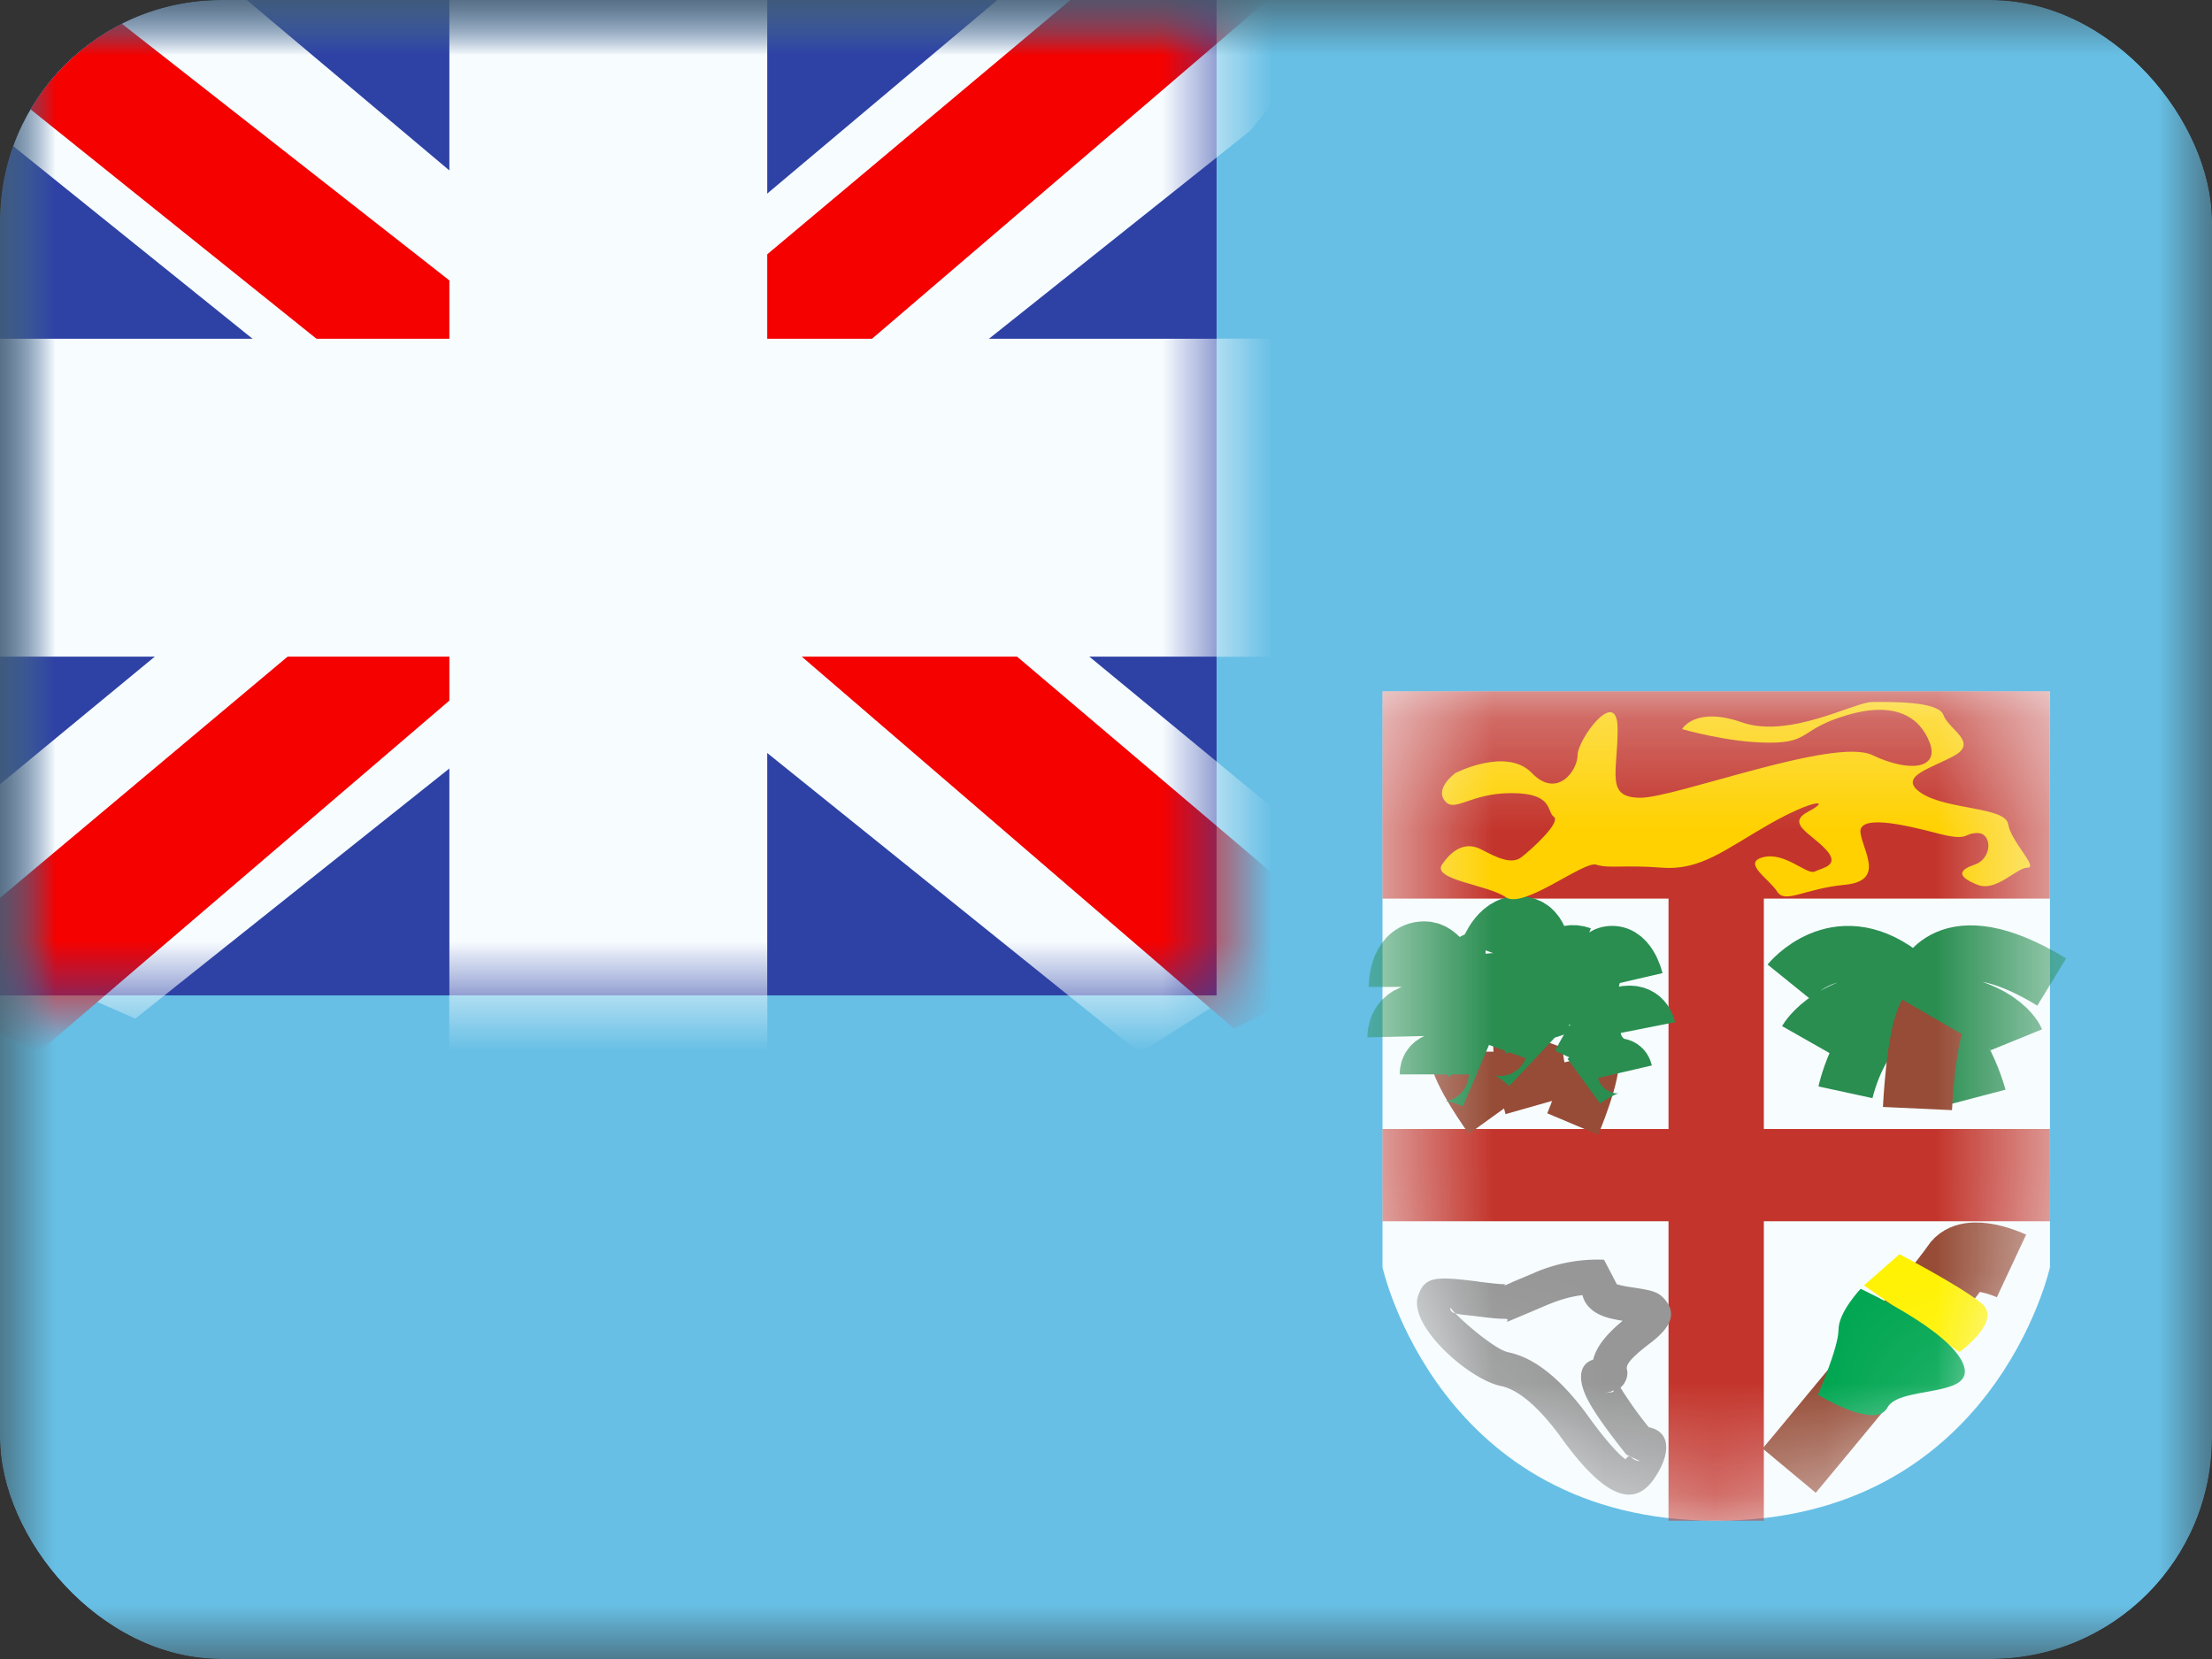 <svg xmlns="http://www.w3.org/2000/svg" width="20" height="15" fill="transparent" viewBox="0 0 20 15"><rect x="0" y="0" width="20" height="15" fill="#333333" stroke="none"/><g clip-path="url(#a)"><mask id="b" width="20" height="15" x="0" y="0" maskUnits="userSpaceOnUse" style="mask-type:luminance"><path fill="#fff" d="M0 0h20v15H0z"/></mask><g mask="url(#b)"><path fill="#67BFE5" fill-rule="evenodd" d="M0 0v15h20V0H0Z" clip-rule="evenodd"/><mask id="c" width="20" height="15" x="0" y="0" maskUnits="userSpaceOnUse" style="mask-type:luminance"><path fill="#fff" fill-rule="evenodd" d="M0 0v15h20V0H0Z" clip-rule="evenodd"/></mask><g mask="url(#c)"><path fill="#2E42A5" d="M0 0h11v9H0z"/><mask id="d" width="11" height="9" x="0" y="0" maskUnits="userSpaceOnUse" style="mask-type:luminance"><path fill="#fff" d="M0 0h11v9H0z"/></mask><g mask="url(#d)"><path fill="#F7FCFF" d="M-1.253 8.125 1.223 9.21l10.083-8.03 1.306-1.614-2.647-.363-4.113 3.46-3.31 2.332-3.795 3.129Z"/><path fill="#F50100" d="m-.914 8.886 1.261.63L12.143-.583h-1.77L-.915 8.886Z"/><path fill="#F7FCFF" d="M12.503 8.125 10.306 9.52-.056 1.18-1.362-.433l2.647-.363 4.113 3.46 3.31 2.332 3.795 3.129Z"/><path fill="#F50100" d="m12.418 8.67-1.261.63-5.023-4.323-1.489-.483-6.133-4.921H.283l6.13 4.804 1.628.58 4.377 3.714Z"/><mask id="e" width="13" height="11" x="-1" y="-1" fill="#000" maskUnits="userSpaceOnUse"><path fill="#fff" d="M-1-1h13v11H-1z"/><path fill-rule="evenodd" d="M6 0H5v4H0v1h5v4h1V5h5V4H6V0Z" clip-rule="evenodd"/></mask><path fill="#F50100" fill-rule="evenodd" d="M6 0H5v4H0v1h5v4h1V5h5V4H6V0Z" clip-rule="evenodd"/><path fill="#F7FCFF" d="M5 0v-.938h-.938V0H5Zm1 0h.938v-.938H6V0ZM5 4v.938h.938V4H5ZM0 4v-.938h-.938V4H0Zm0 1h-.938v.938H0V5Zm5 0h.938v-.938H5V5Zm0 4h-.938v.938H5V9Zm1 0v.938h.938V9H6Zm0-4v-.938h-.938V5H6Zm5 0v.938h.938V5H11Zm0-1h.938v-.938H11V4ZM6 4h-.938v.938H6V4ZM5 .937h1V-.938H5V.938ZM5.938 4V0H4.063v4h1.875ZM0 4.938h5V3.063H0v1.874ZM.938 5V4H-.938v1H.938ZM5 4.062H0v1.875h5V4.063ZM5.938 9V5H4.063v4h1.875ZM6 8.062H5v1.876h1V8.062ZM5.062 5v4h1.875V5H5.063ZM11 4.062H6v1.875h5V4.063ZM10.062 4v1h1.876V4h-1.876ZM6 4.938h5V3.063H6v1.874ZM5.062 0v4h1.875V0H5.063Z" mask="url(#e)"/></g><path fill="#F7FCFF" fill-rule="evenodd" d="M12.5 6.25h6.035v5.208s-.507 2.292-3.018 2.292c-2.511 0-3.017-2.292-3.017-2.292V6.25Z" clip-rule="evenodd"/><mask id="f" width="7" height="8" x="12" y="6" maskUnits="userSpaceOnUse" style="mask-type:luminance"><path fill="#fff" fill-rule="evenodd" d="M12.5 6.25h6.035v5.208s-.507 2.292-3.018 2.292c-2.511 0-3.017-2.292-3.017-2.292V6.25Z" clip-rule="evenodd"/></mask><g mask="url(#f)"><path fill="#C3352C" d="M12.5 6.25h6.034v1.875H12.5z"/><path fill="#C3352C" d="M15.086 7.917h.862v5.833h-.862z"/><path fill="#C3352C" fill-rule="evenodd" d="M12.5 10.208h6.035v.834H12.5v-.834Z" clip-rule="evenodd"/><path fill="#979797" fill-rule="evenodd" d="M14.088 12.96c.363.514.658.714.867.411.147-.212.162-.424-.047-.466a3.477 3.477 0 0 1-.256-.358l.007-.007c.059-.057.061-.133.05-.162-.005-.038.024-.091.213-.235.17-.13.246-.254.134-.39-.058-.07-.111-.085-.278-.11l-.051-.008a.888.888 0 0 1-.108-.023l-.116-.222a1.43 1.43 0 0 0-.639.122l-.19.08a.506.506 0 0 1-.076.032l.003-.003c.005-.003.013-.01.001-.01-.043 0-.09-.005-.222-.021l-.025-.004c-.378-.047-.472-.045-.533.13-.093.267.457.757.75.816.146.03.321.17.516.429Zm.41-.367a.337.337 0 0 0 .087-.008l.007-.016a.164.164 0 0 1-.094.024Zm-1.377-.738c-.007-.009-.01-.02-.004-.036-.001.003.002.01.01.02.007.01.018.022.032.036a.076.076 0 0 1-.038-.02Zm.512.37c-.104-.02-.37-.242-.474-.35a.648.648 0 0 0 .103.016l.054.006.025.003c.147.018.199.024.261.024.037 0 .03.012.025.02-.002.002-.003.004-.002.005.002.004.03-.009.173-.069l.188-.08c.11-.046.211-.077.322-.09.012.052.043.1.092.138.067.051.142.073.271.094-.16.133-.24.243-.266.351-.145.046-.132.209-.045.371.06.114.175.275.345.488l.122.058a.104.104 0 0 1-.072-.029c-.019-.016-.03-.025-.057.013-.002.002-.115-.075-.358-.417-.238-.318-.47-.504-.707-.551Zm.762.188c.003-.002.002-.004.002-.007l-.002.007Zm.1-.133h-.009.009Zm.003 0h-.003Z" clip-rule="evenodd"/><path stroke="#964C36" stroke-width=".625" d="M13.534 10.069s-.298-.413-.298-.56"/><path stroke="#2A8E51" stroke-width=".625" d="M13.35 9.714s-.382-.162-.382 0m.375-.171s-.268-.341-.47-.341c-.201 0-.197.17-.197.17m.514-.171s-.12-.558-.311-.558c-.192 0-.192.28-.192.28m.551.277s-.053-.478.194-.478"/><path stroke="#964C36" stroke-width=".625" d="M13.913 9.988s-.139-.49-.088-.628"/><path stroke="#2A8E51" stroke-width=".625" d="M13.86 9.592s-.302-.284-.358-.13m.411-.033s-.135-.413-.325-.482c-.19-.068-.243.093-.243.093m.541.015s.079-.565-.101-.63c-.18-.066-.276.196-.276.196m.423.449s.114-.467.345-.383"/><path stroke="#964C36" stroke-width=".5" d="M14.22 10.163s.198-.47.165-.613"/><path stroke="#2A8E51" stroke-width=".5" d="M14.32 9.775s.335-.244.372-.085m-.404-.083s.185-.393.381-.438c.197-.045.23.122.23.122m-.539-.051s-.009-.57.178-.614c.187-.043.25.229.25.229m-.475.395s-.056-.479-.296-.423m2.669 1.049s.151-.696.582-.696c.43 0 .623.736.623.736"/><path stroke="#2A8E51" stroke-width=".5" d="M16.33 9.401s.233-.41.998-.377c.764.033.904.377.904.377m-2.056-.523s.42-.52 1.01-.079l.199.08s.2-.59 1.166 0"/><path stroke="#964C36" stroke-width=".625" d="M17.337 10.023s.03-.65.133-.828m.717 2.251s-.387-.181-.502 0c-.116.182-1.508 1.851-1.508 1.851"/><path fill="#FFF203" fill-rule="evenodd" d="m16.853 11.622.863.603s.397-.283.198-.443c-.198-.16-.74-.442-.74-.442l-.321.282Z" clip-rule="evenodd"/><path fill="#00A651" fill-rule="evenodd" d="M16.823 11.653s-.2.21-.2.37-.186.588-.186.588.52.32.628.116c.108-.204.81-.082.686-.393-.124-.312-.928-.681-.928-.681Z" clip-rule="evenodd"/><path fill="#FFD100" fill-rule="evenodd" d="M13.16 6.989s.461-.237.69 0c.227.236.414-.02.414-.162 0-.143.362-.633.362-.235 0 .397-.112.621.206.621s1.752-.549 2.096-.386c.343.162.607.122.52-.111-.088-.233-.313-.378-.745-.251-.433.127-.33.25-.704.25-.374 0-.79-.123-.79-.123s.117-.21.543-.06c.427.148 1.016-.185 1.176-.185.16 0 .6-.01.644.118.044.127.31.243.107.362-.203.118-.537.192-.307.344.23.152.759.123.785.28.025.158.276.394.175.394-.1 0-.282.222-.452.155-.17-.068-.189-.127-.027-.182.163-.055.161-.286.027-.286s-.068.081-.373 0c-.305-.08-.709-.17-.685 0 .025.17.223.433-.143.468-.366.035-.538.175-.61.062-.07-.113-.325-.263-.125-.312.2-.048.392.164.464.13.072-.035.236-.054.099-.201-.137-.147-.363-.233-.154-.343.21-.11.045-.112-.354.115-.4.228-.621.421-.972.394-.35-.027-.481.01-.594-.027-.113-.037-.66.407-.819.294-.158-.112-.668-.156-.576-.294.092-.139.215-.21.352-.139.138.071.274.143.367.071.092-.071.36-.316.292-.365-.067-.049-.002-.214-.383-.214-.38 0-.514.184-.604.068-.09-.116.098-.25.098-.25Z" clip-rule="evenodd"/></g></g></g></g><defs><clipPath id="a"><rect width="20" height="15" fill="#fff" rx="2"/></clipPath></defs></svg>